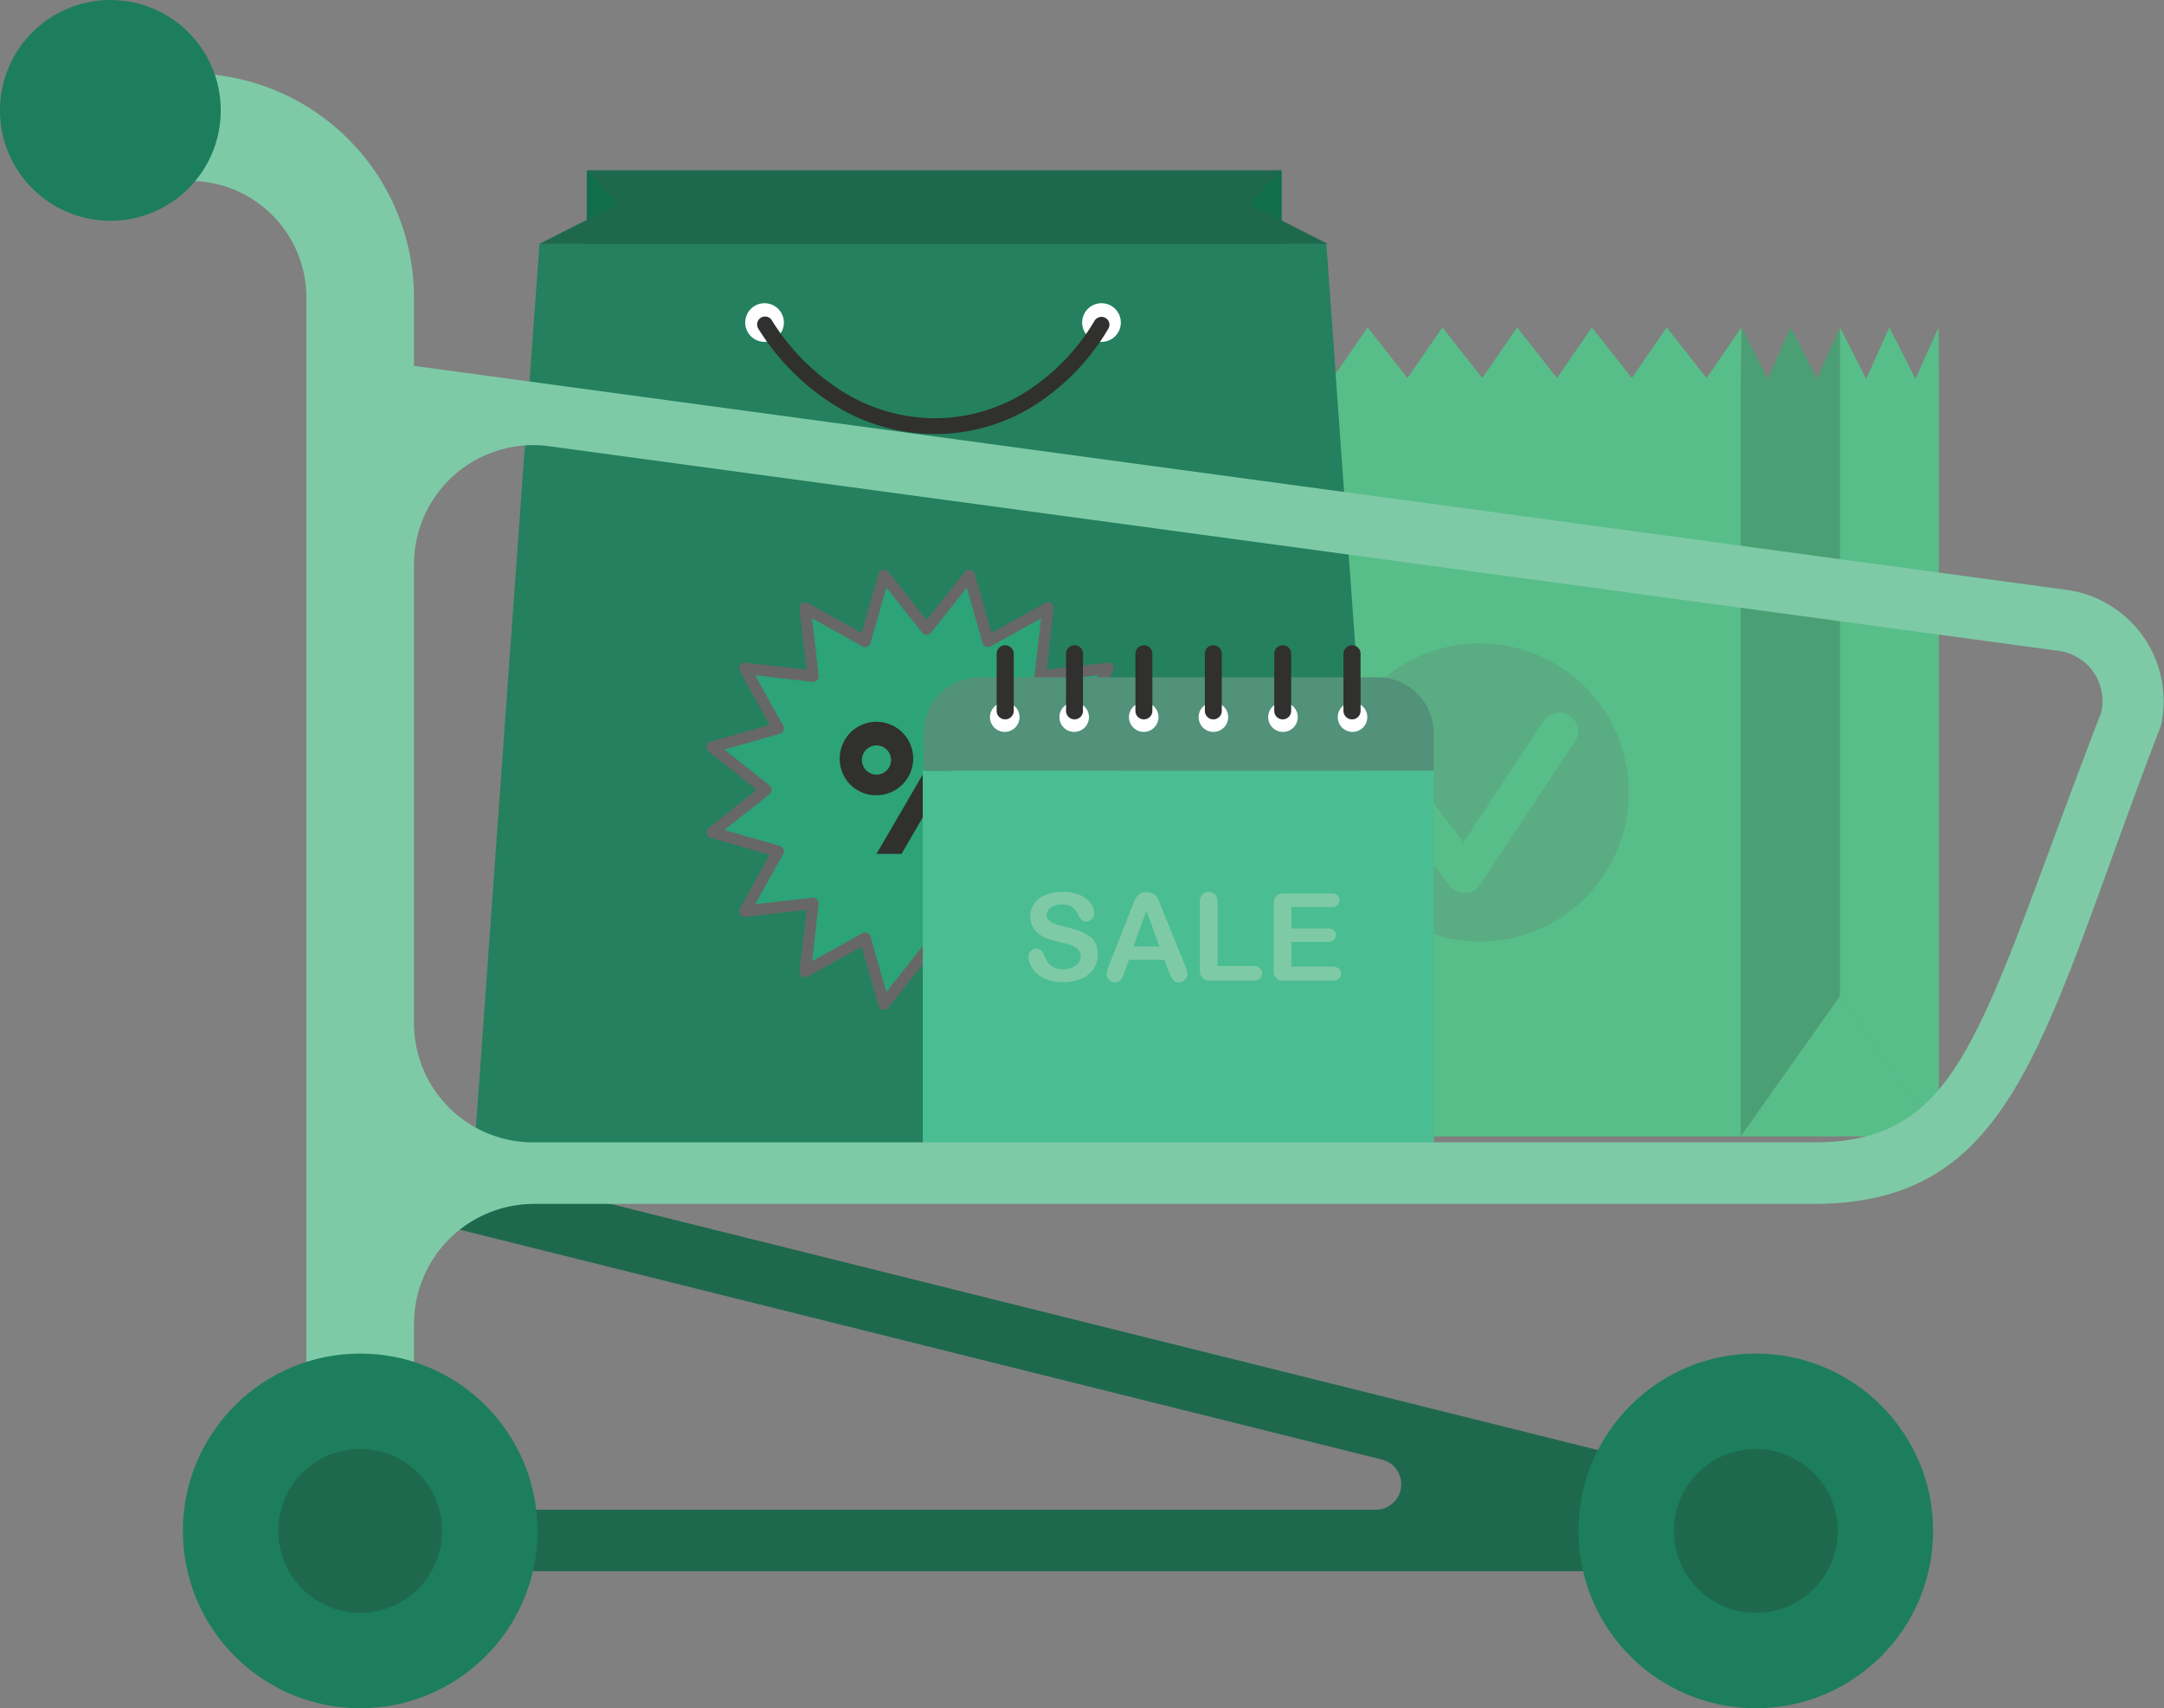 <svg xmlns="http://www.w3.org/2000/svg" viewBox="0 0 379.56 299.59"><rect x="0" y="0" width="379.56" height="299.59" fill="#808080" stroke="none"/><defs><style>.cls-1{isolation:isolate;}.cls-2{fill:#4aa074;}.cls-3{fill:#58be89;}.cls-4{fill:#676767;opacity:0.2;mix-blend-mode:multiply;}.cls-5{fill:#116e4c;}.cls-6{fill:#24805e;}.cls-11,.cls-13,.cls-6,.cls-7,.cls-8{fill-rule:evenodd;}.cls-15,.cls-7{fill:#1e694e;}.cls-8{fill:#fff;}.cls-13,.cls-9{fill:#30302f;}.cls-10{fill:#2ca378;stroke:#676767;stroke-linecap:round;stroke-linejoin:round;stroke-width:2px;}.cls-11{fill:#52917a;}.cls-12{fill:#4bbd93;}.cls-14{fill:#7ecaa7;}.cls-16{fill:#1c7e5c;}</style></defs><title>cart1</title><g class="cls-1"><g id="Layer_1" data-name="Layer 1"><polygon id="_Path_" data-name="&lt;Path&gt;" class="cls-2" points="322.73 57.42 322.73 174.7 305.32 199.29 305.32 66.46 305.45 57.42 310.05 66.46 314.09 57.42 318.68 66.46 322.73 57.42"/><polygon id="_Path_2" data-name="&lt;Path&gt;" class="cls-3" points="340.07 66.46 340.07 199.29 322.73 174.7 322.73 57.42 327.33 66.46 331.38 57.42 335.97 66.46 340.02 57.42 340.07 66.46"/><polygon id="_Path_3" data-name="&lt;Path&gt;" class="cls-3" points="340.07 199.29 305.32 199.29 322.73 174.7 340.07 199.29"/><polygon id="_Path_4" data-name="&lt;Path&gt;" class="cls-3" points="305.45 57.42 305.32 66.46 305.32 199.29 213.64 199.29 213.64 57.42 220.64 66.31 226.76 57.42 233.75 66.31 239.87 57.42 246.87 66.31 252.99 57.42 259.98 66.31 266.1 57.42 273.1 66.31 279.21 57.42 286.22 66.31 292.33 57.42 299.33 66.31 305.45 57.42"/><path id="_Compound_Path_" data-name="&lt;Compound Path&gt;" class="cls-4" d="M259.54,112.84A26.15,26.15,0,1,0,285.7,139,26.15,26.15,0,0,0,259.54,112.84Zm16.69,17.24-16.57,25-0.07.09a2.77,2.77,0,0,1-.55.64l-0.25.2a1.78,1.78,0,0,1-.41.25,2.64,2.64,0,0,1-.48.21,2.89,2.89,0,0,1-.39.1l-0.21,0-0.44,0a1.74,1.74,0,0,1-.36,0,1,1,0,0,1-.27,0,3.11,3.11,0,0,1-1.16-.48,4.06,4.06,0,0,1-.38-0.29,2.83,2.83,0,0,1-.25-0.26,2.21,2.21,0,0,1-.26-0.32L243,140.61a3.27,3.27,0,0,1,5.19-4l8.5,11.1,14.1-21.26A3.27,3.27,0,1,1,276.23,130.08Z"/><rect class="cls-5" x="102.92" y="29.89" width="121.89" height="88.82"/><path class="cls-6" d="M94.64,42.79h138c1.67,23.69,3.48,48.48,5.37,74.55q3,41.15,6.25,87H83q3.3-45.78,6.25-87.06,2.84-39.1,5.37-74.51h0Z"/><path class="cls-7" d="M94.64,42.79H232.91c-2.77-1.41-5.33-2.73-7.71-3.92l-6.12-3.13h0c0.4-.48.88-0.92,1.32-1.41s0.88-.92,1.32-1.37,1-1,1.5-1.54,1-1,1.5-1.54H102.92l1.41,1.54c0.48,0.53,1,1,1.45,1.54s0.92,0.92,1.37,1.37,0.88,0.92,1.32,1.41h0c-1.94,1-4,2-6.17,3.13-2.38,1.19-4.93,2.51-7.71,3.92h0Z"/><path class="cls-8" d="M134.1,53.18a3.39,3.39,0,1,1,0,6.78,3.39,3.39,0,0,1,0-6.78h0Zm59.1,0a3.39,3.39,0,1,1-3.39,3.39,3.39,3.39,0,0,1,3.39-3.39h0Z"/><path class="cls-9" d="M133,57.63a1.39,1.39,0,0,1,2.38-1.45,38.66,38.66,0,0,0,12.51,12.55,30.6,30.6,0,0,0,16.25,4.62,29.8,29.8,0,0,0,16-4.76A37.14,37.14,0,0,0,192,56.22a1.45,1.45,0,0,1,1.94-.44,1.36,1.36,0,0,1,.44,1.89,39.92,39.92,0,0,1-12.68,13.25,32.65,32.65,0,0,1-17.53,5.2,33.37,33.37,0,0,1-17.7-5A41.73,41.73,0,0,1,133,57.63h0Z"/><polygon class="cls-10" points="162.52 110.33 170 100.9 173.3 112.47 183.82 106.63 182.45 118.58 194.4 117.21 188.56 127.73 200.13 131.03 190.7 138.51 200.13 145.99 188.56 149.3 194.4 159.81 182.45 158.44 183.82 170.39 173.3 164.55 170 176.12 162.52 166.69 155.04 176.12 151.73 164.55 141.22 170.39 142.59 158.44 130.63 159.81 136.48 149.3 124.91 145.99 134.34 138.51 124.91 131.03 136.48 127.73 130.63 117.21 142.59 118.58 141.22 106.63 151.73 112.47 155.04 100.9 162.52 110.33"/><path class="cls-9" d="M147.29,133.16a6.44,6.44,0,1,1,6.44,6.31A6.35,6.35,0,0,1,147.29,133.16Zm9,0a2.56,2.56,0,1,0-2.56,2.69A2.57,2.57,0,0,0,156.29,133.16Zm10.62-6h4.39l-13.18,22.6h-4.39Zm-2,16.67a6.44,6.44,0,1,1,6.44,6.31A6.35,6.35,0,0,1,164.86,143.86Zm9,0a2.56,2.56,0,1,0-2.56,2.69A2.57,2.57,0,0,0,173.86,143.86Z"/><path class="cls-11" d="M171.71,118.79h70a9.78,9.78,0,0,1,9.75,9.75v6.62H162v-6.62a9.78,9.78,0,0,1,9.75-9.75h0Z"/><rect class="cls-12" x="161.85" y="135.16" width="89.64" height="70"/><path class="cls-8" d="M188.4,123.18a2.59,2.59,0,1,1-2.58,2.6,2.59,2.59,0,0,1,2.58-2.6h0Zm12.22,0a2.59,2.59,0,1,1-2.6,2.6,2.59,2.59,0,0,1,2.6-2.6h0Zm12.2,0a2.59,2.59,0,1,1-2.58,2.6,2.59,2.59,0,0,1,2.58-2.6h0Zm12.22,0a2.59,2.59,0,1,1-2.6,2.6,2.59,2.59,0,0,1,2.6-2.6h0Zm12.2,0a2.59,2.59,0,1,1-2.6,2.6,2.59,2.59,0,0,1,2.6-2.6h0Zm-61,0a2.59,2.59,0,1,1-2.6,2.6,2.61,2.61,0,0,1,2.6-2.6h0Z"/><path class="cls-13" d="M188.48,113.16h0a1.49,1.49,0,0,1,1.47,1.5v10a1.48,1.48,0,0,1-1.47,1.5h0a1.48,1.48,0,0,1-1.5-1.5v-10a1.5,1.5,0,0,1,1.5-1.5h0Zm12.17,0h0a1.49,1.49,0,0,1,1.47,1.5v10a1.48,1.48,0,0,1-1.47,1.5h0a1.48,1.48,0,0,1-1.5-1.5v-10a1.5,1.5,0,0,1,1.5-1.5h0Zm12.15,0h0a1.5,1.5,0,0,1,1.5,1.5v10a1.48,1.48,0,0,1-1.5,1.5h0a1.48,1.48,0,0,1-1.47-1.5v-10a1.49,1.49,0,0,1,1.47-1.5h0Zm12.17,0h0a1.5,1.5,0,0,1,1.5,1.5v10a1.48,1.48,0,0,1-1.5,1.5h0a1.48,1.48,0,0,1-1.47-1.5v-10a1.49,1.49,0,0,1,1.47-1.5h0Zm12.17,0h0a1.5,1.5,0,0,1,1.5,1.5v10a1.48,1.48,0,0,1-1.5,1.5h0a1.5,1.5,0,0,1-1.5-1.5v-10a1.52,1.52,0,0,1,1.5-1.5h0Zm-60.83,0h0a1.52,1.52,0,0,1,1.5,1.5v10a1.5,1.5,0,0,1-1.5,1.5h0a1.48,1.48,0,0,1-1.5-1.5v-10a1.5,1.5,0,0,1,1.5-1.5h0Z"/><path class="cls-14" d="M192.54,167.39a4.48,4.48,0,0,1-.71,2.49,4.74,4.74,0,0,1-2.09,1.73,7.83,7.83,0,0,1-3.27.63,7.36,7.36,0,0,1-3.73-.85,5,5,0,0,1-1.69-1.64,3.72,3.72,0,0,1-.65-2,1.35,1.35,0,0,1,1.39-1.36,1.17,1.17,0,0,1,.83.31,2.46,2.46,0,0,1,.58.93,6.16,6.16,0,0,0,.63,1.22,2.56,2.56,0,0,0,1,.81,3.51,3.51,0,0,0,1.62.32,3.65,3.65,0,0,0,2.24-.64,1.93,1.93,0,0,0,.86-1.6,1.69,1.69,0,0,0-.46-1.24,3,3,0,0,0-1.2-.73q-0.74-.25-2-0.53a14.34,14.34,0,0,1-2.76-.9,4.46,4.46,0,0,1-1.76-1.41,3.66,3.66,0,0,1-.65-2.22,3.81,3.81,0,0,1,.69-2.24,4.33,4.33,0,0,1,2-1.51,8.14,8.14,0,0,1,3.07-.53,7.57,7.57,0,0,1,2.43.35,5.15,5.15,0,0,1,1.71.93,3.85,3.85,0,0,1,1,1.21,2.81,2.81,0,0,1,.31,1.24,1.47,1.47,0,0,1-.39,1,1.25,1.25,0,0,1-1,.44,1.11,1.11,0,0,1-.81-0.27,3.5,3.5,0,0,1-.6-0.87,4,4,0,0,0-1-1.35,2.93,2.93,0,0,0-1.88-.48,3.26,3.26,0,0,0-1.94.53,1.53,1.53,0,0,0-.73,1.27,1.29,1.29,0,0,0,.25.79,2.13,2.13,0,0,0,.69.57,4.64,4.64,0,0,0,.89.38c0.3,0.09.79,0.22,1.48,0.4a22.54,22.54,0,0,1,2.34.67,7,7,0,0,1,1.78.88,3.67,3.67,0,0,1,1.15,1.32A4.23,4.23,0,0,1,192.54,167.39Z"/><path class="cls-14" d="M204.95,170.25l-0.73-1.92H198l-0.73,2a7,7,0,0,1-.73,1.55,1.16,1.16,0,0,1-1,.4,1.45,1.45,0,0,1-1-.43,1.31,1.31,0,0,1-.45-1,2.17,2.17,0,0,1,.1-0.65c0.07-.22.18-0.53,0.34-0.93l3.91-9.93,0.4-1a5.23,5.23,0,0,1,.5-1,2,2,0,0,1,.7-0.64,2.15,2.15,0,0,1,1.07-.24,2.18,2.18,0,0,1,1.08.24,2,2,0,0,1,.7.63,4.42,4.42,0,0,1,.45.83c0.12,0.29.28,0.69,0.46,1.18l4,9.87a5,5,0,0,1,.47,1.64,1.35,1.35,0,0,1-.44,1,1.45,1.45,0,0,1-1.07.44,1.41,1.41,0,0,1-.63-0.13,1.28,1.28,0,0,1-.44-0.36,3.24,3.24,0,0,1-.38-0.69ZM198.81,166h4.57l-2.3-6.31Z"/><path class="cls-14" d="M213.56,158.31v11.13h6.28a1.66,1.66,0,0,1,1.15.36,1.19,1.19,0,0,1,.4.92,1.16,1.16,0,0,1-.4.91,1.7,1.7,0,0,1-1.16.35h-7.48a2,2,0,0,1-1.45-.45,2,2,0,0,1-.44-1.45V158.31a2,2,0,0,1,.42-1.41,1.42,1.42,0,0,1,1.11-.47,1.48,1.48,0,0,1,1.13.46A2,2,0,0,1,213.56,158.31Z"/><path class="cls-14" d="M233.5,159.08h-7v3.76h6.42a1.52,1.52,0,0,1,1.06.32,1.08,1.08,0,0,1,.35.84,1.12,1.12,0,0,1-.35.85,1.49,1.49,0,0,1-1.06.33h-6.42v4.35h7.22a1.59,1.59,0,0,1,1.1.34,1.17,1.17,0,0,1,.37.9,1.14,1.14,0,0,1-.37.88,1.58,1.58,0,0,1-1.1.34h-8.41a1.62,1.62,0,0,1-1.9-1.9V158.59a2.6,2.6,0,0,1,.2-1.09,1.24,1.24,0,0,1,.62-0.61,2.6,2.6,0,0,1,1.08-.19h8.17a1.57,1.57,0,0,1,1.1.33,1.1,1.1,0,0,1,.36.86,1.12,1.12,0,0,1-.36.87A1.58,1.58,0,0,1,233.5,159.08Z"/><path class="cls-15" d="M57.78,198.85l250.05,62.33a7.29,7.29,0,0,1-1.77,14.37H57.78v-76.7Zm10.78,13.8v52.12H241.34a4.46,4.46,0,0,0,1.08-8.78Z"/><path class="cls-14" d="M19.36,31.73h14A20.45,20.45,0,0,1,53.74,52.17V268.88a9.44,9.44,0,1,0,18.87,0V232.21a21.07,21.07,0,0,1,21.07-21.07H318c36.09,0,40.13-29.69,61-83.81a19.68,19.68,0,0,0-16.54-23.88L72.61,64.17v-12a39.34,39.34,0,0,0-39.3-39.3h-14A9.44,9.44,0,1,0,19.36,31.73ZM93.52,200.35a20.91,20.91,0,0,1-20.91-20.91V99A20.92,20.92,0,0,1,96.33,78.26l264.74,35.88a8.89,8.89,0,0,1,7.48,10.8C347,180.8,344.5,200.35,318,200.35H93.52Z"/><circle class="cls-16" cx="307.96" cy="268.49" r="31.1"/><circle class="cls-16" cx="63.18" cy="268.49" r="31.1"/><circle class="cls-15" cx="307.96" cy="268.49" r="14.37"/><circle class="cls-15" cx="63.18" cy="268.49" r="14.37"/><circle class="cls-16" cx="19.36" cy="19.36" r="19.36"/></g></g></svg>